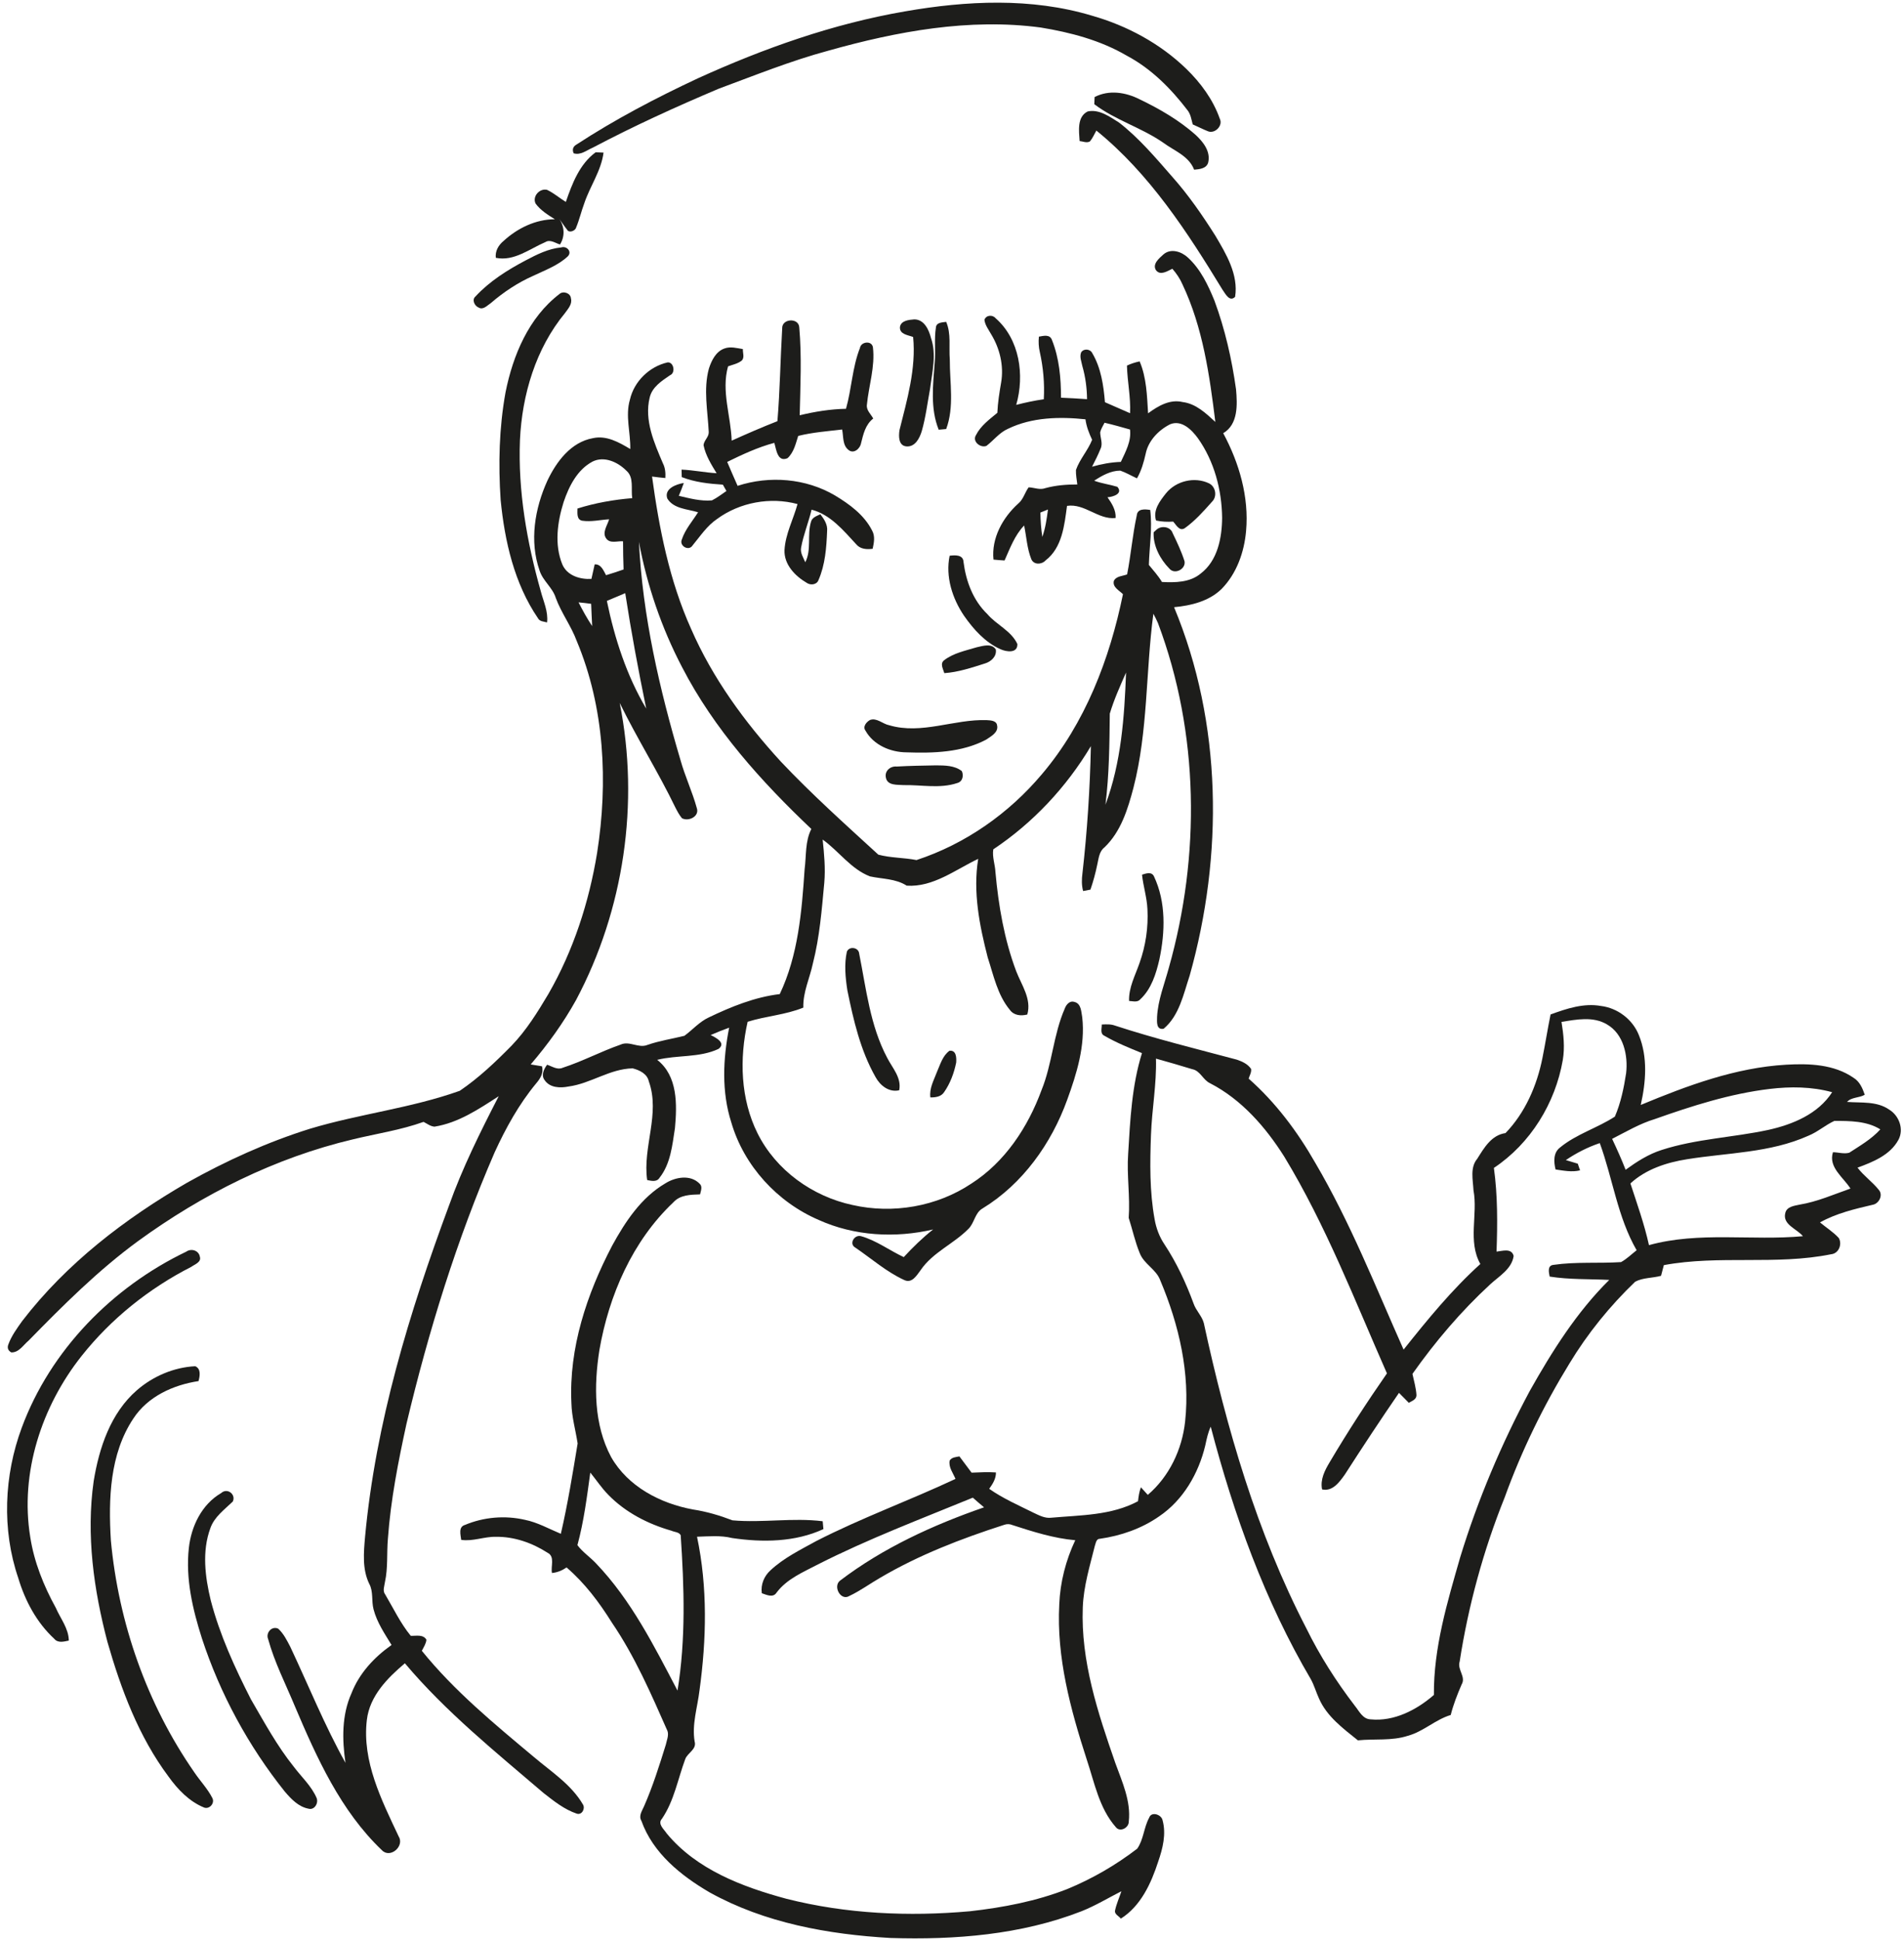 <?xml version="1.0" encoding="UTF-8" ?>
<!DOCTYPE svg PUBLIC "-//W3C//DTD SVG 1.1//EN" "http://www.w3.org/Graphics/SVG/1.1/DTD/svg11.dtd">
<svg width="710pt" height="723pt" viewBox="0 0 710 723" version="1.1" xmlns="http://www.w3.org/2000/svg">
<g id="#1d1d1bff">
<path fill="#1d1d1b" opacity="1.00" d=" M 337.37 4.26 C 360.37 0.24 384.54 -0.95 407.15 5.83 C 420.22 9.55 432.56 16.17 442.36 25.65 C 447.74 30.88 452.34 37.11 454.85 44.23 C 456.19 46.86 452.94 50.09 450.31 48.87 C 448.43 48.12 446.63 47.18 444.77 46.37 C 444.27 44.58 444.03 42.62 442.84 41.11 C 436.65 33.01 429.29 25.59 420.21 20.77 C 410.36 15.01 399.20 12.07 388.03 10.25 C 361.39 6.70 334.49 11.69 308.88 18.89 C 294.97 22.64 281.59 28.04 268.10 33.03 C 252.14 39.77 236.36 46.95 221.03 55.04 C 218.76 56.00 216.50 57.96 213.90 57.13 C 213.33 55.74 213.66 54.67 214.88 53.93 C 229.32 44.50 244.64 36.48 260.26 29.18 C 284.89 17.99 310.64 8.87 337.37 4.26 Z" />
<path fill="#1d1d1b" opacity="1.00" d=" M 408.18 36.17 C 413.52 33.39 419.80 34.38 424.98 37.02 C 432.39 40.57 439.59 44.76 445.77 50.20 C 448.61 52.82 451.48 56.36 450.55 60.50 C 449.95 62.86 447.28 63.07 445.29 63.25 C 443.35 58.13 437.89 56.23 433.81 53.21 C 425.69 47.57 415.94 44.81 408.06 38.84 C 408.09 38.17 408.15 36.84 408.18 36.17 Z" />
<path fill="#1d1d1b" opacity="1.00" d=" M 405.60 41.54 C 409.86 40.60 413.84 43.52 417.28 45.67 C 424.77 51.48 430.92 58.79 437.14 65.90 C 443.17 72.67 448.33 80.16 453.18 87.81 C 457.23 94.65 461.88 102.37 460.57 110.64 C 458.51 112.68 456.98 109.53 455.91 108.05 C 442.76 86.47 428.67 64.74 408.83 48.66 C 408.06 50.02 407.45 51.49 406.44 52.70 C 405.24 53.41 403.84 52.68 402.59 52.58 C 402.35 48.86 401.55 43.54 405.60 41.54 Z" />
<path fill="#1d1d1b" opacity="1.00" d=" M 211.00 75.26 C 213.35 68.46 216.11 61.16 222.12 56.76 C 222.86 56.79 224.32 56.85 225.06 56.88 C 224.18 63.72 219.98 69.42 217.85 75.86 C 216.75 78.80 216.05 81.89 214.84 84.79 C 214.56 86.04 212.19 86.96 211.49 85.64 C 210.43 84.33 209.53 82.89 208.53 81.54 C 210.52 84.49 210.74 88.05 208.83 91.12 C 207.07 90.62 205.18 89.10 203.35 90.24 C 197.46 92.76 191.67 97.50 184.88 96.09 C 184.60 93.54 185.89 91.36 187.80 89.79 C 192.99 85.03 199.78 81.73 206.92 81.72 C 204.29 80.08 201.54 78.39 199.70 75.84 C 198.46 73.19 201.19 70.14 203.95 70.74 C 206.49 71.92 208.61 73.80 211.00 75.26 Z" />
<path fill="#1d1d1b" opacity="1.00" d=" M 209.29 92.22 C 211.32 91.54 213.44 93.82 211.73 95.55 C 208.08 98.96 203.28 100.68 198.84 102.80 C 193.07 105.35 187.77 108.88 183.00 112.99 C 181.65 113.85 180.16 115.68 178.43 114.60 C 176.96 114.00 175.85 111.72 177.31 110.49 C 182.57 104.81 189.23 100.63 196.04 97.04 C 200.19 94.85 204.53 92.66 209.29 92.22 Z" />
<path fill="#1d1d1b" opacity="1.00" d=" M 433.84 94.83 C 436.60 92.42 440.61 93.77 443.00 96.03 C 447.69 100.33 450.49 106.24 452.86 112.04 C 456.81 122.71 459.35 133.88 460.92 145.14 C 461.41 150.79 461.76 158.14 456.14 161.46 C 462.11 172.57 465.80 185.22 464.66 197.91 C 463.97 205.81 461.15 213.79 455.51 219.53 C 450.81 224.10 444.16 225.72 437.81 226.31 C 455.82 269.55 456.20 318.87 443.63 363.61 C 441.31 370.53 439.78 378.52 433.92 383.43 C 431.13 383.94 431.43 380.87 431.47 379.02 C 431.80 372.73 434.20 366.83 435.83 360.81 C 447.69 318.95 447.20 273.15 431.81 232.25 C 431.30 231.05 430.70 229.90 430.09 228.75 C 427.21 250.33 428.13 272.42 422.66 293.63 C 420.56 301.58 417.99 309.98 411.86 315.82 C 409.87 317.35 409.70 319.94 409.18 322.20 C 408.53 325.37 407.68 328.50 406.63 331.57 C 405.95 331.70 404.58 331.97 403.89 332.10 C 403.31 329.94 403.35 327.71 403.64 325.51 C 405.43 309.77 406.45 293.94 406.79 278.10 C 397.67 293.38 385.22 306.68 370.40 316.56 C 369.94 319.37 371.07 322.22 371.20 325.05 C 372.34 337.60 374.49 350.18 378.95 362.01 C 380.94 367.18 384.73 372.30 383.08 378.12 C 380.74 378.73 378.07 378.50 376.57 376.39 C 371.95 370.83 370.49 363.50 368.30 356.79 C 365.24 344.90 362.76 332.38 364.77 320.11 C 356.26 324.14 347.95 330.75 338.11 330.10 C 333.95 327.44 329.04 327.65 324.40 326.64 C 317.30 323.91 312.83 317.25 306.77 312.92 C 307.32 318.24 307.84 323.60 307.38 328.95 C 306.44 339.05 305.65 349.23 303.12 359.10 C 301.96 364.59 299.38 369.82 299.56 375.55 C 292.91 378.27 285.62 378.68 278.79 380.83 C 275.68 394.57 276.12 409.63 282.49 422.41 C 289.35 436.16 302.98 445.94 317.90 449.12 C 332.93 452.54 349.33 449.73 362.19 441.16 C 374.75 433.14 383.31 420.12 388.38 406.32 C 392.37 396.53 392.79 385.68 397.02 375.98 C 397.55 374.49 398.84 372.85 400.63 373.43 C 403.22 374.02 403.17 377.10 403.57 379.20 C 404.74 389.73 401.52 400.12 397.96 409.90 C 392.06 426.23 381.36 441.26 366.40 450.40 C 363.49 452.03 363.39 455.88 361.06 458.08 C 355.57 463.64 347.83 466.77 343.33 473.36 C 341.87 475.30 340.10 478.48 337.18 477.08 C 330.53 474.03 324.99 469.11 318.98 465.02 C 316.46 463.66 318.55 460.08 321.05 460.73 C 326.79 462.32 331.65 466.05 337.01 468.54 C 340.41 464.86 344.01 461.35 347.95 458.24 C 333.84 461.53 318.60 460.70 305.32 454.70 C 289.87 448.07 277.42 434.54 272.70 418.34 C 269.03 406.91 269.60 394.67 271.90 383.03 C 269.56 383.86 267.27 384.80 265.00 385.78 C 266.93 386.72 270.90 388.73 267.92 390.95 C 260.82 394.30 252.58 393.14 245.07 395.02 C 252.76 401.03 252.49 411.68 251.69 420.46 C 250.71 426.80 250.07 433.77 245.94 438.97 C 244.91 440.66 242.90 440.13 241.33 439.82 C 239.56 427.53 246.30 415.16 241.94 403.03 C 241.33 400.20 238.48 398.85 235.93 398.19 C 227.38 398.35 220.29 403.87 211.94 404.97 C 208.88 405.58 205.02 405.45 203.10 402.59 C 201.67 400.77 202.84 398.43 204.01 396.84 C 205.88 397.43 207.82 398.89 209.85 397.96 C 217.21 395.58 224.08 391.90 231.38 389.36 C 234.70 387.80 238.09 390.82 241.42 389.46 C 245.91 387.89 250.62 387.20 255.21 386.06 C 258.26 383.82 260.79 380.85 264.28 379.22 C 272.67 375.20 281.46 371.63 290.77 370.51 C 297.65 356.04 298.98 339.75 300.04 323.98 C 300.70 318.97 300.18 313.59 302.55 308.97 C 283.83 291.23 266.24 271.71 254.34 248.65 C 246.68 234.01 241.27 218.20 238.25 201.95 C 239.63 229.59 245.90 256.75 253.73 283.21 C 255.42 289.32 258.16 295.07 259.84 301.18 C 260.91 304.29 256.78 306.30 254.31 304.97 C 253.31 303.79 252.59 302.42 251.89 301.06 C 245.48 287.77 237.57 275.26 231.09 262.00 C 238.53 299.31 232.68 339.14 214.81 372.73 C 210.04 381.31 204.28 389.28 197.90 396.73 C 199.30 396.95 200.70 397.18 202.10 397.42 C 202.82 399.91 201.43 402.06 199.87 403.87 C 193.50 411.58 188.63 420.39 184.47 429.45 C 170.33 462.02 159.82 496.06 151.60 530.57 C 148.51 544.73 145.69 559.00 144.65 573.48 C 144.17 578.86 144.72 584.33 143.55 589.64 C 143.35 591.18 142.57 592.91 143.66 594.31 C 146.73 599.50 149.32 605.00 153.17 609.69 C 155.16 609.77 157.79 609.05 159.01 611.15 C 158.86 612.66 157.98 613.95 157.30 615.27 C 169.40 630.25 184.38 642.55 199.09 654.86 C 205.54 660.34 213.02 665.09 217.38 672.56 C 218.32 674.06 217.02 676.59 215.09 675.98 C 210.44 674.42 206.52 671.28 202.70 668.29 C 184.77 652.95 166.25 638.05 150.98 619.93 C 144.45 625.44 137.86 632.11 136.80 641.02 C 134.96 656.45 142.26 670.86 148.63 684.39 C 151.00 688.07 145.52 692.83 142.42 689.61 C 127.06 674.97 118.15 655.24 109.99 636.02 C 106.55 627.70 102.38 619.63 99.99 610.93 C 99.00 608.60 101.34 605.88 103.76 607.04 C 105.75 608.87 106.97 611.34 108.21 613.71 C 115.03 628.17 121.03 643.06 128.83 657.04 C 127.56 648.39 127.41 639.25 131.06 631.12 C 133.96 623.66 139.54 617.66 146.01 613.11 C 143.42 608.87 140.55 604.66 139.29 599.79 C 138.46 596.64 139.30 593.19 137.66 590.25 C 135.06 584.85 135.62 578.70 136.12 572.92 C 140.05 530.40 152.62 489.24 167.41 449.38 C 172.43 435.27 179.13 421.86 185.97 408.57 C 178.55 413.37 170.94 418.50 162.03 419.92 C 160.50 419.81 159.26 418.80 157.94 418.14 C 149.39 421.21 140.37 422.52 131.58 424.66 C 102.63 431.51 75.53 445.08 51.54 462.53 C 36.63 473.43 23.54 486.50 10.66 499.67 C 8.69 501.30 7.07 504.14 4.21 504.06 C 3.00 503.38 2.64 502.40 3.10 501.13 C 4.27 497.90 6.34 495.09 8.32 492.31 C 24.78 470.92 46.56 454.23 69.80 440.79 C 84.38 432.62 99.69 425.67 115.65 420.68 C 134.04 415.16 153.33 413.02 171.44 406.56 C 178.53 401.76 184.76 395.83 190.75 389.75 C 196.27 384.03 200.46 377.25 204.50 370.46 C 213.82 354.28 219.65 336.27 222.66 317.89 C 226.78 291.56 225.46 263.77 215.09 238.97 C 213.01 233.32 209.29 228.45 207.23 222.80 C 206.04 218.97 202.44 216.51 201.22 212.68 C 197.35 201.72 199.41 189.48 204.13 179.13 C 207.49 172.07 212.88 164.80 221.06 163.32 C 226.14 162.17 230.83 164.86 235.03 167.36 C 235.17 161.22 233.11 155.00 234.90 148.94 C 236.45 142.15 242.15 136.62 248.91 135.08 C 251.25 134.82 252.02 139.00 249.86 139.85 C 246.75 141.99 243.17 144.22 242.26 148.20 C 240.20 156.65 243.94 165.06 247.20 172.70 C 248.07 174.40 248.22 176.29 248.11 178.17 C 246.45 178.02 244.80 177.84 243.15 177.61 C 245.79 196.98 249.62 216.40 257.68 234.33 C 265.69 252.73 277.67 269.12 291.17 283.85 C 302.67 296.04 315.19 307.23 327.53 318.54 C 332.13 319.78 337.06 319.63 341.76 320.56 C 359.98 314.58 376.22 303.18 388.54 288.54 C 404.66 269.56 413.82 245.61 418.75 221.46 C 417.37 220.07 414.72 218.80 415.38 216.46 C 416.28 214.68 418.65 214.73 420.30 214.09 C 421.73 206.81 422.31 199.39 423.89 192.15 C 424.12 189.46 426.97 189.78 428.91 190.06 C 429.77 196.89 428.60 203.73 428.41 210.55 C 430.09 212.62 431.91 214.60 433.29 216.91 C 438.23 217.17 443.73 217.11 447.74 213.77 C 454.04 208.98 455.66 200.49 455.73 193.02 C 455.61 182.59 452.79 171.92 446.71 163.35 C 444.39 160.17 440.61 156.37 436.32 158.14 C 431.98 160.34 428.18 164.28 427.21 169.17 C 426.50 172.33 425.60 175.46 423.98 178.29 C 421.90 177.34 419.93 176.16 417.76 175.41 C 414.20 175.41 410.92 177.27 408.02 179.17 C 410.82 180.22 413.81 180.56 416.66 181.44 C 418.90 184.01 415.02 185.22 412.98 185.33 C 414.59 187.63 416.19 190.12 416.01 193.06 C 409.55 193.80 404.51 187.55 397.89 188.55 C 396.91 195.74 396.11 204.11 389.89 208.88 C 388.44 210.47 385.47 210.60 384.56 208.38 C 382.97 204.39 382.77 200.03 381.90 195.86 C 378.37 199.52 376.64 204.35 374.60 208.90 C 373.22 208.82 371.84 208.71 370.47 208.57 C 369.64 200.61 373.91 192.92 379.68 187.71 C 381.61 186.13 382.15 183.58 383.58 181.63 C 385.67 181.71 387.75 182.72 389.83 181.93 C 393.71 180.87 397.72 180.56 401.73 180.57 C 401.52 178.78 401.16 176.98 401.22 175.17 C 402.63 171.13 405.68 167.90 407.25 163.92 C 406.11 161.48 405.11 158.97 404.77 156.28 C 395.10 155.27 384.82 155.49 375.90 159.81 C 372.68 161.21 370.56 164.11 367.84 166.19 C 365.60 167.07 362.45 164.53 363.93 162.19 C 365.70 158.68 368.96 156.31 371.91 153.86 C 372.07 150.06 372.68 146.31 373.32 142.57 C 374.40 136.33 372.82 129.81 369.53 124.46 C 368.59 122.78 367.33 121.17 367.09 119.20 C 367.73 117.39 370.10 117.21 371.28 118.62 C 380.25 126.50 382.12 139.84 378.95 150.90 C 382.34 150.04 385.76 149.29 389.23 148.81 C 389.56 142.92 389.03 136.99 387.75 131.23 C 387.30 129.35 387.21 127.41 387.40 125.48 C 389.17 125.17 391.49 124.51 392.28 126.74 C 395.01 133.54 395.64 140.97 395.65 148.23 C 398.89 148.35 402.12 148.56 405.36 148.78 C 405.31 144.60 404.76 140.44 403.60 136.42 C 403.29 134.76 402.47 132.97 403.17 131.31 C 404.15 129.81 406.56 130.04 407.32 131.64 C 410.57 137.15 411.52 143.63 412.03 149.91 C 415.15 151.27 418.26 152.66 421.40 154.01 C 421.69 148.06 420.38 142.20 420.24 136.26 C 421.75 135.55 423.33 135.04 424.97 134.70 C 427.57 140.77 427.71 147.55 428.12 154.05 C 431.81 151.33 436.23 148.70 441.02 149.85 C 445.98 150.47 449.69 154.04 453.20 157.26 C 451.04 139.83 448.55 122.06 440.96 106.03 C 440.03 103.88 438.71 101.93 437.17 100.17 C 435.35 101.02 432.69 102.85 431.06 100.71 C 429.61 98.40 432.27 96.24 433.84 94.83 M 410.26 161.12 C 410.26 163.19 411.37 165.36 410.36 167.34 C 409.46 169.61 408.32 171.77 407.23 173.95 C 410.73 172.95 414.31 172.28 417.96 172.16 C 419.72 168.36 421.93 164.44 421.38 160.09 C 418.22 159.19 415.07 158.30 411.88 157.56 C 411.30 158.73 410.55 159.84 410.26 161.12 M 220.99 172.02 C 215.26 175.04 212.16 181.24 210.17 187.14 C 207.85 194.55 206.68 202.93 209.67 210.32 C 211.47 214.57 216.29 216.00 220.54 215.77 C 220.94 213.95 221.34 212.14 221.76 210.34 C 224.16 210.22 225.03 212.64 226.00 214.38 C 228.19 213.71 230.38 213.02 232.53 212.25 C 232.39 208.75 232.35 205.25 232.33 201.75 C 230.32 201.57 227.57 202.69 226.12 200.79 C 224.36 198.52 226.51 195.83 227.14 193.55 C 223.81 193.74 220.45 194.58 217.12 194.08 C 214.93 193.68 215.36 191.14 215.34 189.53 C 221.97 187.45 228.84 186.24 235.76 185.67 C 235.22 182.28 236.51 177.95 233.57 175.42 C 230.40 172.24 225.36 169.88 220.99 172.02 M 387.96 191.04 C 388.00 194.08 388.23 197.11 388.68 200.12 C 389.85 196.82 390.33 193.34 390.79 189.90 C 389.84 190.27 388.90 190.65 387.96 191.04 M 226.30 223.97 C 229.19 237.95 233.66 251.80 240.98 264.11 C 238.04 249.83 235.37 235.50 233.15 221.08 C 230.87 222.05 228.58 223.00 226.30 223.97 M 215.74 224.51 C 217.29 227.53 218.92 230.52 220.82 233.35 C 220.71 230.58 220.51 227.82 220.44 225.05 C 218.88 224.84 217.31 224.65 215.74 224.51 M 413.84 265.98 C 413.72 277.30 413.63 288.67 412.22 299.93 C 418.10 284.24 419.29 267.26 419.90 250.67 C 417.69 255.68 415.41 260.74 413.84 265.98 Z" />
<path fill="#1d1d1b" opacity="1.00" d=" M 208.62 109.58 C 210.02 108.30 212.80 109.25 212.90 111.22 C 213.48 113.34 211.82 115.09 210.69 116.68 C 199.78 129.90 194.68 147.09 193.89 164.02 C 193.14 183.08 196.48 202.07 201.65 220.35 C 202.64 224.17 204.49 227.94 204.00 231.99 C 202.80 231.63 201.27 231.69 200.61 230.43 C 191.78 217.48 188.20 201.74 186.69 186.35 C 185.79 172.97 186.12 159.45 188.51 146.24 C 191.27 132.43 197.14 118.35 208.62 109.58 Z" />
<path fill="#1d1d1b" opacity="1.00" d=" M 291.68 122.42 C 291.50 118.68 297.90 118.31 298.05 122.07 C 299.00 132.95 298.45 143.89 298.21 154.78 C 303.87 153.41 309.64 152.48 315.47 152.36 C 317.59 144.90 317.81 136.95 320.67 129.70 C 321.05 127.32 325.05 126.82 325.51 129.41 C 326.38 136.66 323.95 143.76 323.26 150.92 C 323.02 152.93 324.76 154.37 325.63 155.99 C 322.71 158.26 321.94 161.78 321.09 165.17 C 320.75 167.20 318.37 169.30 316.43 167.72 C 314.10 165.95 314.56 162.63 314.03 160.08 C 308.55 160.74 303.02 161.13 297.65 162.47 C 296.72 165.38 296.02 168.62 293.67 170.77 C 289.90 172.40 289.49 167.51 288.74 165.06 C 282.60 166.69 276.85 169.39 271.17 172.16 C 272.42 175.15 273.75 178.11 275.05 181.08 C 286.96 177.20 300.48 178.26 311.34 184.65 C 316.78 187.92 322.23 191.90 325.18 197.69 C 326.40 199.82 325.91 202.29 325.41 204.54 C 323.18 204.84 320.75 204.69 319.23 202.80 C 314.48 197.68 309.70 191.81 302.64 189.96 C 301.51 194.70 299.62 199.24 298.74 204.04 C 298.33 206.04 299.55 207.81 300.29 209.56 C 302.69 204.89 300.92 199.39 302.42 194.49 C 302.83 192.82 304.57 192.33 305.92 191.67 C 307.30 193.50 308.69 195.52 308.43 197.95 C 308.18 204.12 307.72 210.51 305.20 216.23 C 304.55 218.00 302.17 218.22 300.79 217.21 C 296.46 214.68 292.33 210.38 292.54 205.02 C 292.88 199.01 295.83 193.60 297.39 187.87 C 287.27 185.14 275.90 187.21 267.42 193.41 C 263.62 195.98 261.10 199.86 258.23 203.33 C 256.81 205.54 253.24 203.46 254.24 201.12 C 255.48 197.32 258.21 194.27 260.31 190.93 C 256.39 189.71 251.21 189.69 248.84 185.81 C 247.55 182.13 252.18 180.46 254.99 180.01 C 254.45 181.64 253.78 183.22 253.12 184.80 C 257.16 185.74 261.29 186.87 265.48 186.50 C 267.41 185.54 269.11 184.21 270.89 183.00 C 270.44 182.21 269.99 181.42 269.55 180.64 C 264.35 180.31 259.10 179.73 254.22 177.82 C 254.20 177.13 254.17 175.73 254.16 175.03 C 258.54 175.22 262.85 176.12 267.22 176.38 C 265.22 173.09 263.11 169.73 262.35 165.91 C 262.51 164.12 264.36 162.89 264.29 161.05 C 263.92 153.19 262.23 145.12 264.35 137.37 C 265.33 134.35 266.94 131.02 270.14 129.89 C 272.38 129.05 274.76 129.75 277.02 130.11 C 276.93 131.51 277.75 133.31 276.56 134.42 C 275.09 135.58 273.20 135.91 271.49 136.55 C 268.90 145.75 272.54 155.01 272.84 164.24 C 278.48 161.70 284.14 159.23 289.90 156.98 C 290.85 145.48 291.00 133.93 291.68 122.42 Z" />
<path fill="#1d1d1b" opacity="1.00" d=" M 335.58 121.97 C 335.88 119.46 338.95 119.19 340.95 119.04 C 344.65 119.06 346.37 122.90 347.16 125.96 C 349.30 132.14 347.61 138.66 346.82 144.92 C 345.84 150.20 345.20 155.57 343.71 160.74 C 342.91 163.34 341.25 166.63 338.03 166.38 C 335.00 166.15 335.07 162.51 335.43 160.28 C 338.26 148.96 341.66 137.41 340.51 125.61 C 338.63 124.86 335.47 124.66 335.58 121.97 Z" />
<path fill="#1d1d1b" opacity="1.00" d=" M 348.99 122.13 C 349.11 120.12 351.37 120.18 352.83 119.96 C 354.74 124.41 353.80 129.34 354.18 134.03 C 354.14 142.65 355.92 151.60 352.83 159.91 C 352.13 159.97 350.74 160.09 350.04 160.16 C 346.82 152.18 347.94 143.39 348.55 135.04 C 348.95 130.75 348.32 126.40 348.99 122.13 Z" />
<path fill="#1d1d1b" opacity="1.00" d=" M 434.80 183.85 C 438.53 179.25 445.41 177.58 450.78 180.12 C 453.33 181.30 454.00 185.03 451.96 187.00 C 448.83 190.53 445.63 194.13 441.77 196.88 C 439.78 198.13 438.59 195.59 437.47 194.40 C 435.33 194.54 433.18 194.46 431.09 194.01 C 429.85 190.12 432.55 186.71 434.80 183.85 Z" />
<path fill="#1d1d1b" opacity="1.00" d=" M 431.46 197.25 C 433.26 195.83 436.50 196.33 437.28 198.70 C 438.92 202.10 440.55 205.54 441.70 209.14 C 442.32 212.05 438.07 214.34 436.07 211.94 C 432.61 208.44 429.92 203.34 430.20 198.37 C 430.51 198.09 431.14 197.53 431.46 197.25 Z" />
<path fill="#1d1d1b" opacity="1.00" d=" M 354.12 207.13 C 356.12 206.87 359.19 206.68 359.30 209.48 C 360.22 216.65 362.85 223.75 368.16 228.86 C 371.58 232.89 377.07 235.08 379.37 240.02 C 379.53 243.61 375.27 242.98 373.08 241.97 C 367.36 239.42 363.02 234.56 359.50 229.52 C 355.12 223.07 352.51 214.92 354.12 207.13 Z" />
<path fill="#1d1d1b" opacity="1.00" d=" M 352.06 246.08 C 355.57 243.39 360.06 242.51 364.22 241.25 C 366.50 240.76 369.74 239.63 371.33 242.05 C 371.77 244.63 369.56 246.61 367.30 247.28 C 362.35 248.85 357.35 250.53 352.14 250.89 C 351.71 249.35 350.42 247.36 352.06 246.08 Z" />
<path fill="#1d1d1b" opacity="1.00" d=" M 324.42 268.35 C 326.93 267.41 329.17 269.85 331.59 270.31 C 343.69 273.88 355.77 267.98 367.93 268.40 C 369.31 268.49 371.52 268.53 371.80 270.28 C 372.46 272.97 369.52 274.45 367.69 275.70 C 358.63 280.47 348.03 280.76 338.02 280.41 C 332.04 280.37 325.73 277.69 322.73 272.31 C 321.61 270.82 323.11 269.07 324.42 268.35 Z" />
<path fill="#1d1d1b" opacity="1.00" d=" M 334.41 285.70 C 339.28 285.42 344.16 285.35 349.04 285.26 C 352.32 285.29 355.95 285.27 358.67 287.40 C 359.43 289.14 358.95 291.34 356.93 291.86 C 350.50 294.01 343.57 292.49 336.94 292.62 C 334.63 292.43 330.93 292.88 330.35 289.85 C 329.78 287.35 332.02 285.45 334.41 285.70 Z" />
<path fill="#1d1d1b" opacity="1.00" d=" M 425.86 326.01 C 427.32 325.55 429.44 324.77 430.31 326.63 C 434.86 336.24 434.49 347.41 432.33 357.61 C 431.10 362.92 429.37 368.55 425.28 372.39 C 424.19 373.74 422.48 373.13 421.03 373.07 C 420.86 368.02 423.35 363.53 424.94 358.90 C 427.22 352.52 428.23 345.68 427.88 338.92 C 427.70 334.54 426.32 330.35 425.86 326.01 Z" />
<path fill="#1d1d1b" opacity="1.00" d=" M 315.80 354.69 C 316.69 352.53 320.22 353.10 320.39 355.44 C 323.01 368.54 324.45 382.25 330.82 394.24 C 332.77 398.08 336.26 401.68 335.31 406.36 C 331.50 407.23 328.23 404.61 326.50 401.46 C 320.84 391.50 318.25 380.21 315.98 369.10 C 315.25 364.35 314.76 359.41 315.80 354.69 Z" />
<path fill="#1d1d1b" opacity="1.00" d=" M 578.21 378.10 C 584.20 375.92 590.55 373.79 597.01 374.94 C 603.24 375.71 608.85 379.99 611.15 385.84 C 614.50 394.10 613.76 403.32 611.83 411.83 C 629.16 404.64 647.12 397.92 666.04 396.83 C 674.61 396.33 683.93 396.66 691.23 401.74 C 693.49 403.13 694.54 405.63 695.37 408.03 C 693.30 409.27 690.43 408.85 688.76 410.70 C 694.04 411.11 699.85 410.35 704.45 413.55 C 708.19 415.80 710.07 420.91 707.90 424.87 C 704.81 430.54 698.41 433.09 692.67 435.20 C 695.00 438.28 698.24 440.50 700.63 443.51 C 702.30 445.46 700.66 448.68 698.27 449.05 C 691.57 450.61 684.74 452.23 678.68 455.61 C 681.00 457.56 683.63 459.17 685.69 461.43 C 687.03 463.79 685.64 467.23 682.80 467.48 C 662.24 471.64 641.05 467.70 620.45 471.53 C 620.09 472.85 619.75 474.18 619.40 475.51 C 616.23 476.39 612.66 476.16 609.76 477.71 C 600.32 486.75 592.00 497.01 585.23 508.21 C 575.55 523.98 567.38 540.71 561.09 558.12 C 553.18 577.77 547.56 598.34 544.31 619.27 C 543.30 622.30 546.79 624.96 545.02 627.87 C 543.43 631.56 541.96 635.30 540.97 639.20 C 535.20 640.93 530.77 645.40 524.94 646.97 C 518.93 648.92 512.53 648.01 506.36 648.65 C 500.84 644.23 494.77 639.75 491.86 633.07 C 490.80 630.76 490.10 628.30 488.91 626.05 C 471.65 596.77 460.07 564.52 451.48 531.74 C 450.45 533.96 449.95 536.37 449.44 538.76 C 446.95 549.18 441.21 559.13 432.20 565.20 C 425.67 569.74 418.00 572.40 410.17 573.52 C 408.76 573.50 408.64 575.16 408.27 576.14 C 406.39 583.69 404.07 591.22 403.77 599.05 C 402.98 619.11 409.40 638.42 415.91 657.12 C 418.44 664.12 421.78 671.29 420.92 678.93 C 420.96 681.27 417.61 683.06 416.06 680.97 C 409.87 673.93 408.13 664.41 405.24 655.78 C 399.20 637.14 393.93 617.74 395.00 597.96 C 395.33 589.69 397.44 581.54 400.96 574.06 C 392.93 573.36 385.20 570.89 377.56 568.42 C 376.51 567.97 375.45 567.95 374.38 568.35 C 358.41 573.49 342.63 579.56 328.15 588.10 C 324.32 590.30 320.74 592.95 316.73 594.83 C 313.56 596.81 310.59 591.41 313.14 589.21 C 329.25 576.93 347.88 568.41 366.95 561.80 C 365.53 560.62 364.13 559.42 362.76 558.20 C 343.39 566.15 323.74 573.58 305.04 583.06 C 299.52 585.96 293.44 588.44 289.58 593.59 C 288.28 595.65 285.82 594.40 284.08 593.82 C 283.62 590.61 284.91 587.46 287.29 585.30 C 292.26 580.65 298.46 577.64 304.36 574.38 C 321.25 565.73 339.14 559.26 356.30 551.21 C 355.41 549.01 353.63 546.85 354.14 544.35 C 354.95 543.11 356.47 543.08 357.77 542.82 C 359.27 544.84 360.80 546.85 362.30 548.88 C 365.33 548.77 368.36 548.58 371.39 548.80 C 371.42 551.13 370.18 553.08 368.87 554.90 C 373.97 558.49 379.71 560.99 385.28 563.76 C 387.40 564.75 389.61 565.99 392.06 565.67 C 402.96 564.70 414.44 564.85 424.36 559.53 C 424.56 557.76 424.81 555.99 425.44 554.33 C 426.30 555.26 427.16 556.20 428.01 557.16 C 436.03 550.32 440.80 540.23 441.93 529.83 C 443.86 511.87 439.66 493.78 432.69 477.28 C 431.21 473.08 426.56 471.17 424.99 467.02 C 423.25 462.78 422.29 458.26 420.89 453.91 C 421.47 445.96 420.12 438.01 420.69 430.04 C 421.44 417.44 422.05 404.63 425.84 392.51 C 421.09 390.57 416.29 388.64 411.86 386.06 C 410.10 385.30 410.91 383.28 410.84 381.85 C 412.49 381.78 414.18 381.66 415.77 382.25 C 430.70 387.13 445.97 390.89 461.15 394.93 C 463.17 395.60 465.30 396.56 466.53 398.41 C 466.73 399.68 465.97 400.84 465.62 402.02 C 475.70 410.91 483.85 421.81 490.49 433.45 C 503.52 455.61 512.96 479.59 523.40 503.02 C 532.30 491.84 541.38 480.72 552.02 471.11 C 547.24 462.64 551.16 452.69 549.46 443.61 C 549.26 439.71 548.11 435.15 550.87 431.88 C 553.44 427.80 556.14 423.06 561.40 422.32 C 568.73 414.75 573.12 404.62 575.17 394.35 C 576.26 388.95 577.10 383.50 578.21 378.10 M 582.28 380.88 C 583.05 385.55 583.56 390.34 582.77 395.05 C 579.99 411.15 570.74 426.20 557.07 435.30 C 558.50 445.60 558.42 456.11 558.06 466.49 C 560.27 466.27 563.63 465.07 564.44 468.10 C 563.74 473.00 559.01 475.63 555.68 478.71 C 544.83 488.71 535.21 500.02 526.70 512.07 C 527.25 514.69 528.05 517.29 528.20 520.00 C 528.19 521.66 526.51 522.14 525.35 522.85 C 524.12 521.61 522.89 520.38 521.68 519.14 C 514.79 529.16 508.09 539.32 501.51 549.55 C 499.53 552.33 496.92 556.03 493.00 555.12 C 492.25 551.39 494.03 547.99 495.88 544.91 C 502.56 533.63 509.71 522.64 517.19 511.88 C 505.17 484.62 494.40 456.62 478.89 431.08 C 471.92 420.06 463.00 409.82 451.27 403.76 C 448.58 402.54 447.62 399.07 444.59 398.50 C 440.09 397.12 435.58 395.82 431.06 394.56 C 431.32 404.07 429.55 413.46 429.20 422.95 C 428.81 433.46 428.66 444.07 430.56 454.46 C 431.14 457.78 432.34 460.99 434.23 463.79 C 438.77 470.66 442.26 478.18 445.10 485.89 C 445.99 488.50 448.18 490.44 448.90 493.12 C 457.39 532.28 468.65 571.23 487.15 606.94 C 492.16 617.13 498.30 626.75 505.21 635.76 C 506.84 637.75 508.15 640.75 511.13 640.83 C 519.85 641.69 528.28 637.31 534.70 631.73 C 534.56 614.14 539.70 597.17 544.50 580.43 C 551.07 558.98 559.85 538.21 570.44 518.44 C 578.77 503.64 587.95 489.04 600.09 477.04 C 592.68 476.67 585.22 476.96 577.87 475.80 C 577.54 474.21 576.94 471.64 579.32 471.43 C 587.65 470.22 596.12 470.94 604.49 470.40 C 606.63 469.22 608.39 467.47 610.30 465.98 C 603.18 453.65 601.40 439.27 596.56 426.05 C 592.07 427.56 587.82 429.73 583.90 432.38 C 585.37 432.82 586.86 433.26 588.35 433.72 C 588.56 434.34 588.99 435.59 589.20 436.21 C 586.18 436.94 583.08 436.32 580.07 435.88 C 579.38 433.08 579.16 429.64 581.74 427.69 C 587.82 422.68 595.63 420.44 602.18 416.18 C 604.39 411.06 605.54 405.49 606.38 399.99 C 607.14 393.37 605.43 385.35 599.22 381.80 C 594.06 378.73 587.86 379.98 582.28 380.88 M 659.92 405.86 C 645.22 407.62 631.01 412.16 617.09 417.09 C 611.44 418.80 606.38 421.81 601.16 424.47 C 602.94 428.26 604.67 432.08 606.19 435.99 C 610.33 432.99 614.70 430.17 619.62 428.61 C 632.51 424.44 646.18 423.97 659.36 421.14 C 668.47 419.12 677.95 415.24 683.21 407.08 C 675.64 405.00 667.67 404.93 659.92 405.86 M 674.31 423.32 C 660.10 429.70 644.24 429.62 629.12 432.06 C 621.49 433.26 613.76 435.77 607.98 441.08 C 610.47 448.69 613.17 456.25 614.90 464.08 C 633.62 458.91 653.22 462.51 672.31 460.75 C 670.05 457.97 664.63 456.45 665.73 452.12 C 666.27 449.71 669.05 449.43 671.04 448.99 C 677.63 447.91 683.77 445.19 690.03 442.99 C 687.40 438.80 681.71 435.06 683.51 429.45 C 685.52 429.48 687.60 430.18 689.58 429.64 C 693.62 427.01 697.90 424.56 701.17 420.93 C 696.11 417.77 689.80 417.78 684.03 417.78 C 680.63 419.34 677.79 421.92 674.31 423.32 Z" />
<path fill="#1d1d1b" opacity="1.00" d=" M 349.43 399.42 C 350.64 396.68 351.51 393.48 354.05 391.64 C 356.60 391.31 356.70 394.20 356.56 396.03 C 355.77 399.93 354.34 403.80 352.05 407.07 C 350.92 408.80 348.81 409.04 346.93 409.02 C 346.48 405.58 348.28 402.52 349.43 399.42 Z" />
<path fill="#1d1d1b" opacity="1.00" d=" M 248.05 441.09 C 251.81 438.70 257.44 437.67 260.86 441.16 C 262.09 442.24 261.33 443.85 261.05 445.16 C 257.55 445.28 253.65 445.30 251.10 448.12 C 235.84 462.55 227.06 482.76 223.51 503.22 C 221.43 516.51 221.40 530.92 227.89 543.07 C 234.17 554.09 246.24 560.36 258.38 562.60 C 263.45 563.37 268.37 564.82 273.15 566.65 C 284.34 567.65 295.61 565.59 306.78 566.99 C 306.85 567.72 306.98 569.19 307.05 569.92 C 296.47 574.80 284.35 574.92 273.02 573.25 C 268.72 572.19 264.29 572.63 259.92 572.76 C 263.90 591.57 263.46 611.08 260.84 630.05 C 260.09 636.37 257.97 642.63 259.02 649.04 C 259.89 652.00 256.47 653.23 255.55 655.58 C 252.77 663.04 251.40 671.16 246.85 677.86 C 245.07 679.80 247.61 681.78 248.64 683.38 C 259.78 696.84 276.89 703.29 293.29 707.71 C 315.58 713.35 338.86 714.39 361.70 712.35 C 374.06 710.96 386.41 708.61 398.02 704.06 C 407.31 700.23 416.10 695.14 424.06 689.03 C 426.45 685.65 426.53 681.11 428.53 677.47 C 429.35 675.05 433.07 676.28 433.51 678.40 C 434.94 683.55 433.59 688.95 431.88 693.87 C 429.25 701.96 425.42 710.38 417.96 715.10 C 417.23 714.12 415.51 713.48 415.80 712.06 C 416.33 709.58 417.39 707.27 418.17 704.89 C 413.24 707.40 408.48 710.28 403.32 712.34 C 380.74 721.15 356.07 723.06 332.03 722.31 C 308.84 720.98 285.20 716.73 264.67 705.35 C 253.96 699.12 243.46 690.68 239.17 678.63 C 238.06 676.76 239.45 674.91 240.17 673.21 C 243.44 665.77 245.88 658.00 248.29 650.25 C 248.63 648.60 249.45 646.87 248.92 645.20 C 242.81 631.36 236.75 617.36 228.19 604.80 C 223.48 597.25 218.06 590.03 211.27 584.21 C 209.64 585.34 207.81 586.09 205.83 586.28 C 205.30 583.78 207.04 580.18 204.20 578.74 C 198.49 575.07 191.79 572.70 184.96 572.79 C 180.58 572.67 176.37 574.58 171.98 573.93 C 171.76 572.04 170.85 569.07 173.39 568.36 C 180.37 565.43 188.27 564.75 195.66 566.44 C 200.43 567.39 204.69 569.82 209.14 571.67 C 211.71 560.53 213.55 549.26 215.40 537.99 C 214.63 532.99 213.19 528.08 213.08 522.99 C 212.09 502.44 218.83 482.30 228.26 464.29 C 233.15 455.36 239.09 446.35 248.05 441.09 M 220.12 548.85 C 218.87 557.92 217.73 567.03 215.32 575.90 C 217.26 578.51 220.06 580.34 222.28 582.72 C 235.37 596.40 243.93 613.50 252.64 630.11 C 255.78 610.96 255.13 591.47 253.83 572.20 C 253.17 570.97 251.54 571.06 250.42 570.53 C 241.66 568.03 233.24 563.72 226.84 557.14 C 224.33 554.60 222.37 551.60 220.12 548.85 Z" />
<path fill="#1d1d1b" opacity="1.00" d=" M 69.44 466.52 C 71.30 465.19 74.13 466.04 74.52 468.38 C 75.20 470.42 72.59 471.25 71.29 472.19 C 55.52 480.23 41.39 491.55 30.39 505.43 C 15.52 524.20 7.38 548.98 11.28 572.89 C 12.72 582.21 16.29 591.05 20.82 599.28 C 22.55 603.28 25.60 606.94 25.66 611.47 C 23.82 611.84 21.62 612.50 20.22 610.79 C 13.68 604.75 9.34 596.62 6.81 588.16 C 0.64 570.08 1.50 549.95 8.11 532.12 C 18.80 503.24 41.85 479.75 69.44 466.52 Z" />
<path fill="#1d1d1b" opacity="1.00" d=" M 51.09 518.12 C 57.09 512.92 64.86 509.61 72.80 509.21 C 75.04 510.16 74.53 512.88 74.03 514.75 C 64.56 516.19 55.10 520.48 49.71 528.73 C 40.90 541.96 40.41 558.73 41.34 574.08 C 44.19 604.90 54.77 635.11 72.46 660.56 C 74.63 663.79 77.40 666.65 79.18 670.14 C 80.18 672.03 78.18 674.41 76.14 673.71 C 70.58 671.47 66.28 666.95 62.85 662.17 C 51.74 647.31 45.14 629.68 40.07 611.99 C 34.95 592.54 32.08 572.11 34.93 552.06 C 36.96 539.61 41.26 526.62 51.09 518.12 Z" />
<path fill="#1d1d1b" opacity="1.00" d=" M 82.50 556.47 C 84.73 554.43 88.05 556.92 86.82 559.63 C 83.71 562.65 79.94 565.31 78.44 569.58 C 75.27 578.21 76.47 587.71 78.58 596.45 C 81.95 609.36 87.54 621.54 93.58 633.38 C 98.57 641.94 103.31 650.71 109.53 658.46 C 112.42 662.31 116.13 665.65 118.07 670.14 C 118.85 672.05 117.24 674.79 114.99 674.11 C 111.28 673.40 108.57 670.51 106.22 667.77 C 92.63 650.77 82.08 631.35 75.30 610.66 C 71.85 599.86 69.17 588.47 70.41 577.06 C 71.28 568.91 75.21 560.70 82.50 556.47 Z" />
</g>
</svg>
